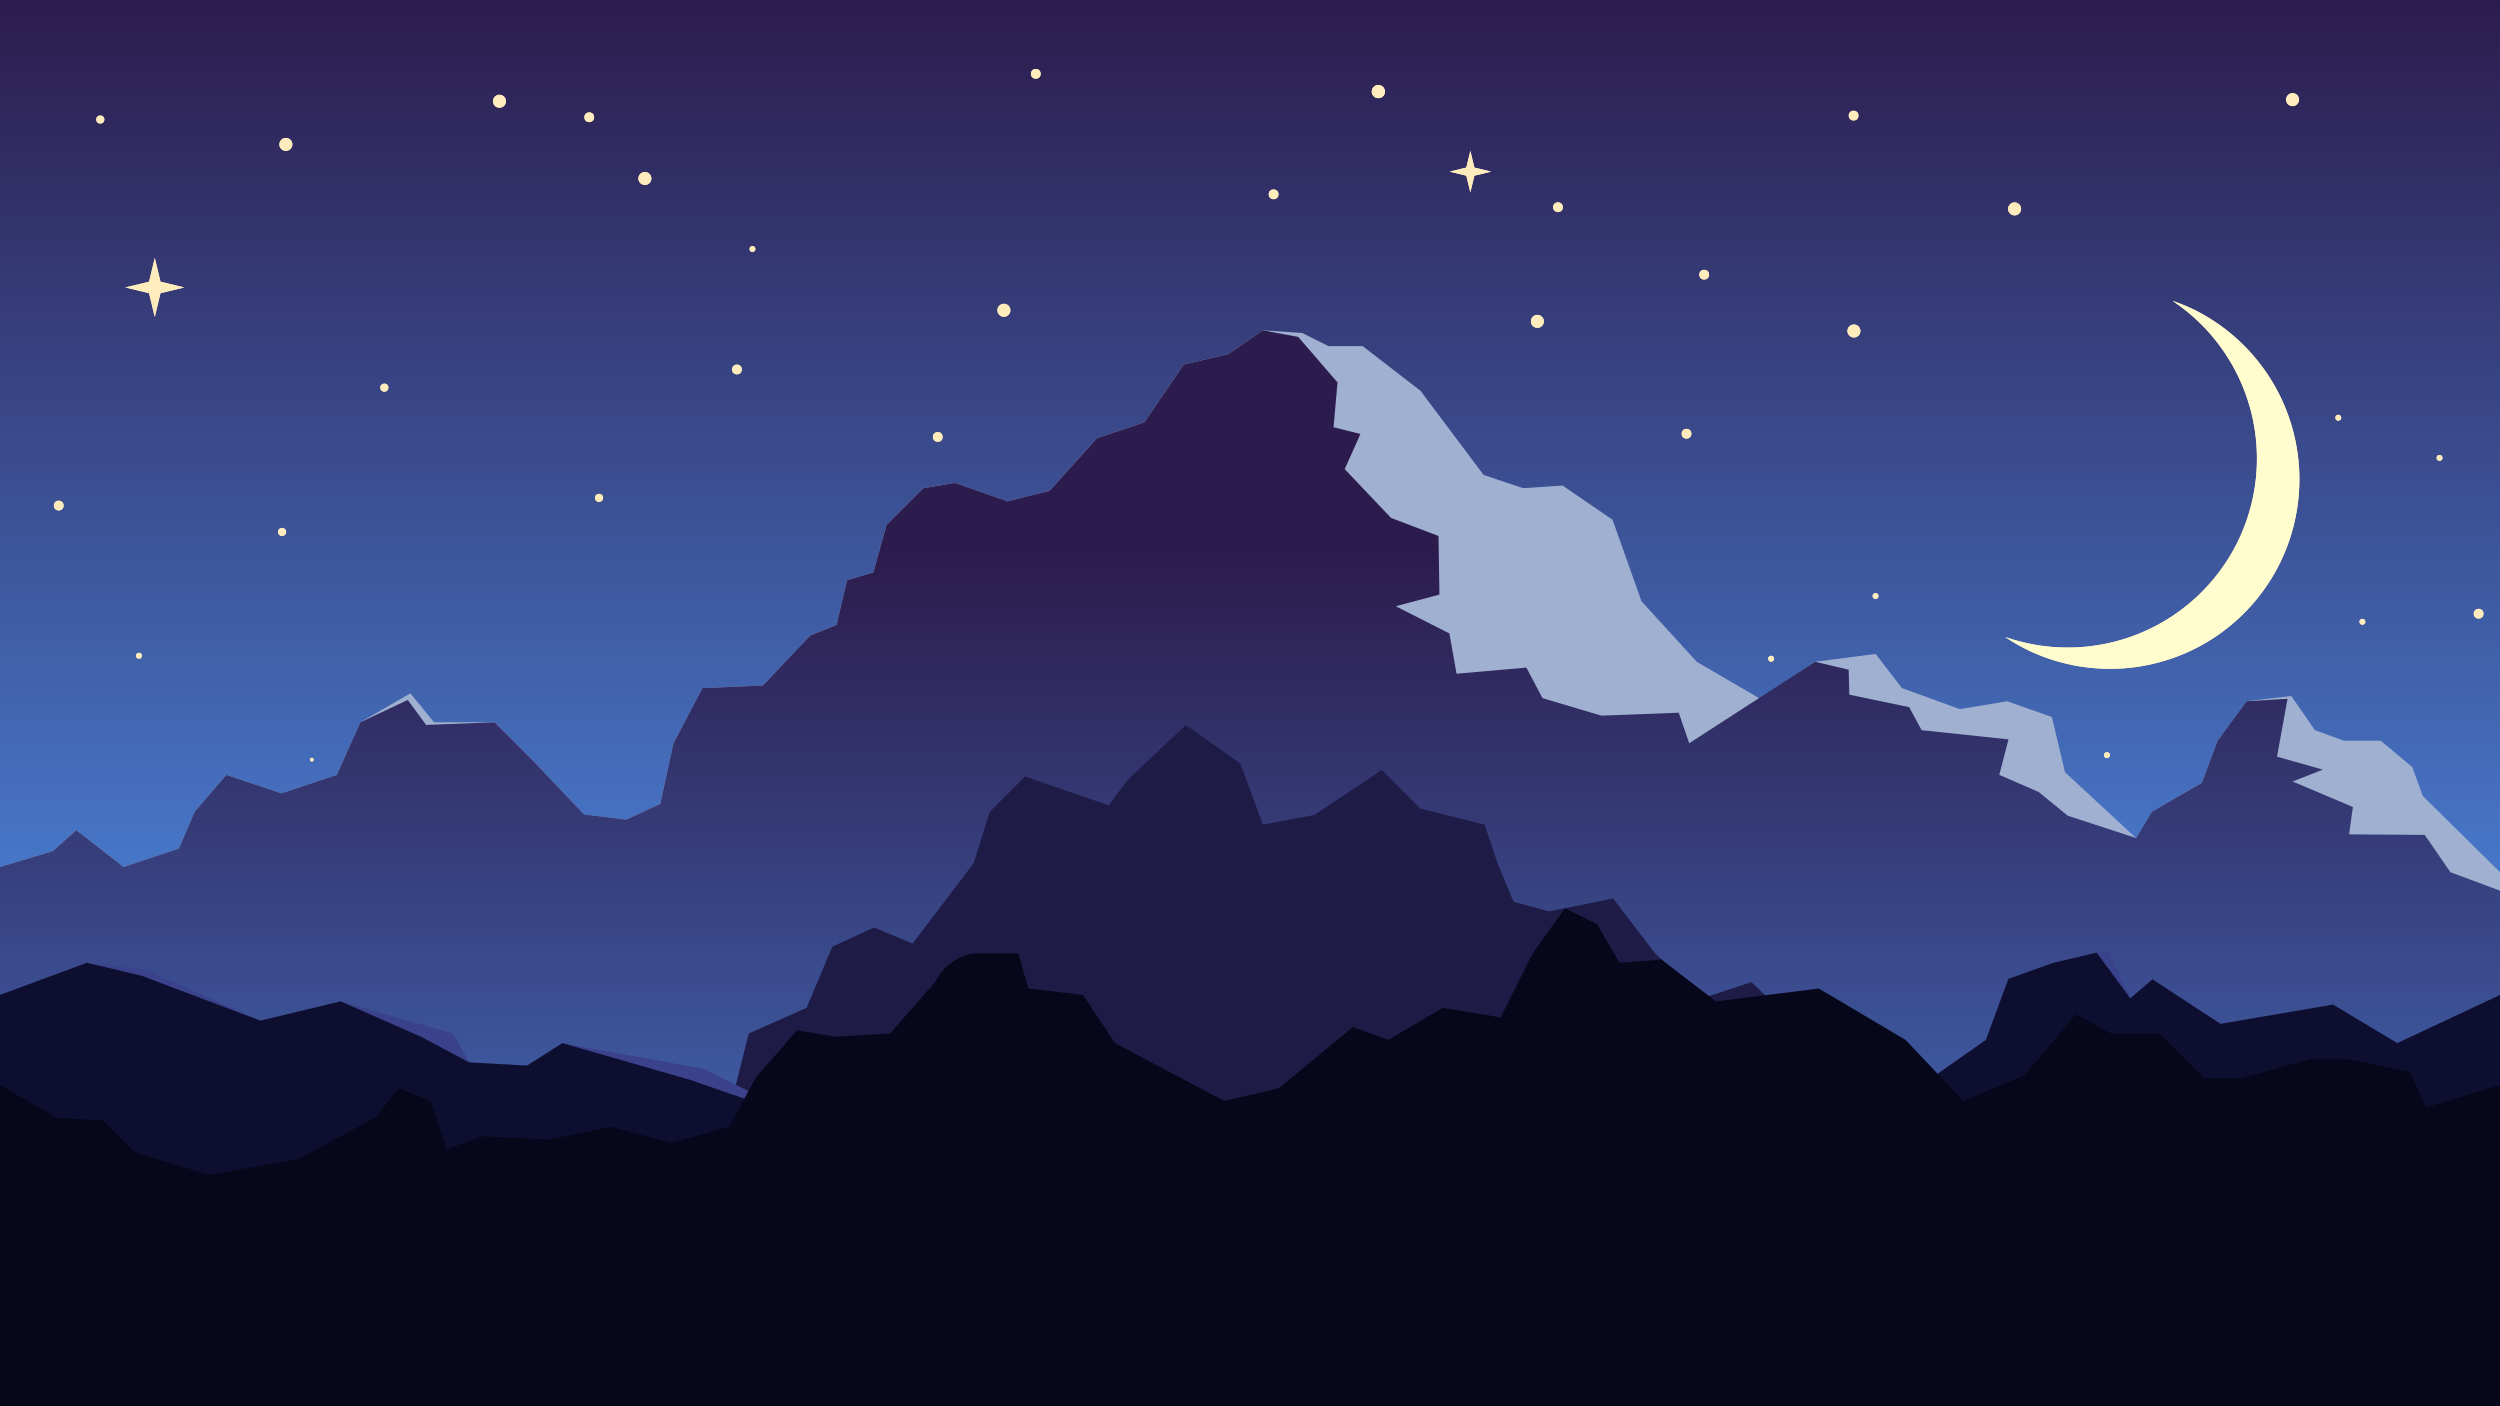 <!--?xml version="1.0" encoding="UTF-8" standalone="no"?-->
<!-- Created with Inkscape (http://www.inkscape.org/) -->

<svg
   xmlns:dc="http://purl.org/dc/elements/1.1/"
   xmlns:cc="http://creativecommons.org/ns#"
   xmlns:rdf="http://www.w3.org/1999/02/22-rdf-syntax-ns#"
   xmlns:svg="http://www.w3.org/2000/svg"
   xmlns="http://www.w3.org/2000/svg"
   xmlns:xlink="http://www.w3.org/1999/xlink"
   xmlns:sodipodi="http://sodipodi.sourceforge.net/DTD/sodipodi-0.dtd"
   xmlns:inkscape="http://www.inkscape.org/namespaces/inkscape"
   width="3840"
   height="2160"
   viewBox="0 0 1016 571.5"
   version="1.1"
   id="svg8"
   inkscape:version="0.92.4 (5da689c313, 2019-01-14)"
   sodipodi:docname="Landscape-01.svg">
  <defs
     id="defs2">
    <linearGradient
       inkscape:collect="always"
       id="linearGradient833">
      <stop
         style="stop-color:#2c1c4d;stop-opacity:1"
         offset="0"
         id="stop829" />
      <stop
         style="stop-color:#497dd1;stop-opacity:1"
         offset="1"
         id="stop831" />
    </linearGradient>
    <linearGradient
       inkscape:collect="always"
       id="linearGradient550">
      <stop
         style="stop-color:#2c1c4d;stop-opacity:1"
         offset="0"
         id="stop829"/>
      <stop
         style="stop-color:#497dd1;stop-opacity:1"
         offset="1"
         id="stop831" />
    </linearGradient>
    <linearGradient
       inkscape:collect="always"
       xlink:href="#linearGradient550"
       id="linearGradient555"
       x1="504.976"
       y1="-50"
       x2="504.976"
       y2="300"
       gradientUnits="userSpaceOnUse" />
    <linearGradient
       inkscape:collect="always"
       xlink:href="#linearGradient833"
       id="linearGradient835"
       x1="504.976"
       y1="-274.5"
       x2="504.976"
       y2="103.476"
       gradientUnits="userSpaceOnUse" />
    <filter
       inkscape:collect="always"
       style="color-interpolation-filters:sRGB"
       id="filter1878"
       x="-0.063"
       width="1.127"
       y="-0.051"
       height="1.101">
      <feGaussianBlur
         inkscape:collect="always"
         stdDeviation="23.488"
         id="feGaussianBlur1880" />
    </filter>
    
    <filter
       inkscape:collect="always"
       style="color-interpolation-filters:sRGB"
       id="filter1986"
       x="-0.154"
       width="1.307"
       y="-0.154"
       height="1.307">
      <feGaussianBlur
         inkscape:collect="always"
         stdDeviation="3.017"
         id="feGaussianBlur1988" />
    </filter>
    <filter
       inkscape:collect="always"
       style="color-interpolation-filters:sRGB"
       id="filter2334"
       x="-0.547"
       width="2.094"
       y="-0.547"
       height="2.094">
      <feGaussianBlur
         inkscape:collect="always"
         stdDeviation="1.489"
         id="feGaussianBlur2336" />
    </filter>
  </defs>
  <sodipodi:namedview
     id="base"
     pagecolor="#ffffff"
     bordercolor="#666666"
     borderopacity="1.0"
     inkscape:pageopacity="0.0"
     inkscape:pageshadow="2"
     inkscape:zoom="0.28651961"
     inkscape:cx="1957.4992"
     inkscape:cy="1025.4941"
     inkscape:document-units="mm"
     inkscape:current-layer="layer1"
     showgrid="false"
     units="px"
     borderlayer="true"
     inkscape:showpageshadow="false"
     inkscape:snap-page="true"
     inkscape:snap-nodes="true"
     inkscape:snap-bbox="false"
     inkscape:window-width="1600"
     inkscape:window-height="837"
     inkscape:window-x="-8"
     inkscape:window-y="-8"
     inkscape:window-maximized="1"
     inkscape:snap-others="true"
     inkscape:object-nodes="false" />
  <g
     inkscape:label="Layer 1"
     inkscape:groupmode="layer"
     id="layer1"
     transform="translate(0,274.5)">
    <rect
       style="opacity:1;fill:url(#linearGradient835);fill-opacity:1;fill-rule:nonzero;stroke:none;stroke-width:5.34;stroke-linecap:round;stroke-linejoin:round;stroke-miterlimit:4;stroke-dasharray:none;stroke-dashoffset:45.354;stroke-opacity:1"
       id="rect827"
       width="1016"
       height="571.5"
       x="0"
       y="-274.5"
       ry="0.092" />
    <g
       id="g852"
       transform="matrix(0.455,0.226,-0.226,0.455,659.175,-35.779)">
      <circle
         style="opacity:1;fill:#302c73;fill-opacity:0;fill-rule:nonzero;stroke:none;stroke-width:5.34;stroke-linecap:round;stroke-linejoin:round;stroke-miterlimit:4;stroke-dasharray:none;stroke-dashoffset:45.354;stroke-opacity:1"
         id="circle842"
         cx="310.696"
         cy="-251.065"
         r="151.285" />
      <path
         id="path837"
         transform="matrix(0.265,0,0,0.265,0,-274.5)"
         d="m 1174.285,-483.215 a 571.786,571.786 0 0 0 -70.809,5.119 571.786,571.786 0 0 1 499.738,566.668 571.786,571.786 0 0 1 -500.976,566.666 571.786,571.786 0 0 0 72.047,5.119 571.786,571.786 0 0 0 571.787,-571.785 571.786,571.786 0 0 0 -571.787,-571.787 z"
         style="opacity:1;fill:#ffecbd;fill-opacity:1;fill-rule:nonzero;stroke:none;stroke-width:20.183;stroke-linecap:round;stroke-linejoin:round;stroke-miterlimit:4;stroke-dasharray:none;stroke-dashoffset:45.354;stroke-opacity:1"
         inkscape:connector-curvature="0" />
      <path
         inkscape:connector-curvature="0"
         style="opacity:1;fill:#fffccd;fill-opacity:1;fill-rule:nonzero;stroke:none;stroke-width:20.183;stroke-linecap:round;stroke-linejoin:round;stroke-miterlimit:4;stroke-dasharray:none;stroke-dashoffset:45.354;stroke-opacity:1;filter:url(#filter1878)"
         d="m 1174.285,-483.215 a 571.786,571.786 0 0 0 -70.809,5.119 571.786,571.786 0 0 1 499.738,566.668 571.786,571.786 0 0 1 -500.976,566.666 571.786,571.786 0 0 0 72.047,5.119 571.786,571.786 0 0 0 571.787,-571.785 571.786,571.786 0 0 0 -571.787,-571.787 z"
         transform="matrix(0.265,0,0,0.265,0,-274.5)"
         id="path1532" />
    </g>
    <path
       style="fill:#a0b0d0;fill-rule:evenodd;stroke:none;stroke-width:0.265px;stroke-linecap:butt;stroke-linejoin:miter;stroke-opacity:1;fill-opacity:1"
       d="M 0,77.839 V 297 H 1016 V 79.977 L 984.621,48.974 980.345,37.214 967.516,26.523 H 952.549 L 940.789,22.247 931.167,8.349 912.993,10.487 901.233,26.523 894.818,43.628 874.506,55.388 868.091,66.079 839.226,39.352 833.881,16.902 815.707,10.487 796.463,13.694 772.943,5.142 762.253,-8.756 737.664,-5.549 715.213,9.418 689.555,-5.549 667.105,-30.138 655.345,-63.279 635.032,-77.177 l -16.036,1.069 -16.036,-5.345 -25.658,-34.21 -23.52,-18.174 h -13.898 l -10.691,-5.345 -16.036,-1.069 -13.898,9.622 -18.174,4.276 -16.036,23.52 -19.243,6.414 -19.243,21.382 -17.105,4.276 -21.382,-7.484 -12.829,2.138 -14.967,14.967 -5.345,19.243 -10.691,3.207 -4.276,18.174 -10.691,4.276 -19.243,20.312 -24.589,1.069 -11.76,22.451 -5.345,24.589 -13.898,6.414 -17.105,-2.138 L 217.023,35.076 200.987,19.04 H 176.398 L 166.776,7.28 146.464,19.04 136.842,40.421 114.391,47.905 91.941,40.421 79.112,55.388 72.697,70.355 50.247,77.839 31.003,62.872 l -9.622,8.553 z"
       id="path815"
       inkscape:connector-curvature="0" />
    <path
       inkscape:connector-curvature="0"
       id="path819"
       d="M 0,77.839 V 297 H 1016 V 87.461 L 995.846,79.977 985.407,64.798 954.654,64.586 956.226,53.472 931.702,43.094 943.996,38.283 925.379,33.003 929.655,9.483 912.993,10.487 l -11.76,16.036 -6.414,17.105 -20.312,11.76 -6.414,10.691 -27.796,-9.087 -11.76,-9.622 -16.036,-6.949 3.742,-14.433 -35.28,-3.742 -5.078,-9.354 -24.322,-5.078 -0.267,-10.156 -13.631,-3.207 -51.177,33.11 -4.258,-12.415 -31.472,1.192 -23.913,-7.123 -6.526,-12.415 -28.372,2.5 -2.918,-16.36 -21.817,-11.069 17.776,-4.728 -0.383,-23.817 -19.281,-7.338 -18.839,-19.838 6.39,-14.281 -10.928,-2.742 1.626,-18.197 -15.982,-18.51 -14.433,-2.673 -13.898,9.622 -18.174,4.276 -16.036,23.52 -19.243,6.414 -19.243,21.382 -17.105,4.276 -21.382,-7.484 -12.829,2.138 -14.967,14.967 -5.345,19.243 -10.691,3.207 -4.276,18.174 -10.691,4.276 -19.243,20.312 -24.589,1.069 -11.76,22.451 -5.345,24.589 -13.898,6.414 -17.105,-2.138 L 217.023,35.076 200.987,19.04 173.191,20.109 165.707,9.952 146.464,19.04 136.842,40.421 114.391,47.905 91.941,40.421 79.112,55.388 72.697,70.355 50.247,77.839 31.003,62.872 l -9.622,8.553 z"
       style="fill:url(#linearGradient555);fill-opacity:1;fill-rule:evenodd;stroke:none;stroke-width:0.265px;stroke-linecap:butt;stroke-linejoin:miter;stroke-opacity:1"
       sodipodi:nodetypes="cccccccccccccccccccccccccccccccccccccccccccccccccccccccccccccccccccccccccccc" />
    <g
       id="g1992"
       transform="matrix(0.509,0,0,0.509,-14.013,-60.981)">
      <path
         d="m 151.105,-166.41 -4.58,-18.988 -18.988,-4.58 18.988,-4.581 4.58,-18.988 4.581,18.988 18.988,4.581 -18.988,4.58 z"
         inkscape:randomized="0"
         inkscape:rounded="0"
         inkscape:flatsided="false"
         sodipodi:arg2="2.3561945"
         sodipodi:arg1="1.5707963"
         sodipodi:r2="6.4778118"
         sodipodi:r1="23.568764"
         sodipodi:cy="-189.97894"
         sodipodi:cx="151.1049"
         sodipodi:sides="4"
         id="path856"
         style="opacity:1;fill:#ffecbd;fill-opacity:1;fill-rule:nonzero;stroke:none;stroke-width:1.014;stroke-linecap:round;stroke-linejoin:round;stroke-miterlimit:4;stroke-dasharray:none;stroke-dashoffset:45.354;stroke-opacity:1"
         sodipodi:type="star" />
      <path
         sodipodi:type="star"
         style="opacity:1;fill:#ffecbd;fill-opacity:1;fill-rule:nonzero;stroke:none;stroke-width:1.014;stroke-linecap:round;stroke-linejoin:round;stroke-miterlimit:4;stroke-dasharray:none;stroke-dashoffset:45.354;stroke-opacity:1;filter:url(#filter1986)"
         id="path858"
         sodipodi:sides="4"
         sodipodi:cx="151.1049"
         sodipodi:cy="-189.97894"
         sodipodi:r1="23.568764"
         sodipodi:r2="6.4778118"
         sodipodi:arg1="1.5707963"
         sodipodi:arg2="2.3561945"
         inkscape:flatsided="false"
         inkscape:rounded="0"
         inkscape:randomized="0"
         d="m 151.105,-166.41 -4.58,-18.988 -18.988,-4.58 18.988,-4.581 4.58,-18.988 4.581,18.988 18.988,4.581 -18.988,4.58 z" />
    </g>
    <g
       id="g2344"
       transform="matrix(0.606,0,0,0.606,210.569,27.39)">
      <circle
         r="3.265"
         cy="-205.134"
         cx="281.43"
         id="path1994"
         style="opacity:1;fill:#ffecbd;fill-opacity:1;fill-rule:nonzero;stroke:none;stroke-width:5.34;stroke-linecap:round;stroke-linejoin:round;stroke-miterlimit:4;stroke-dasharray:none;stroke-dashoffset:45.354;stroke-opacity:1" />
      <circle
         style="opacity:1;fill:#ffecbd;fill-opacity:1;fill-rule:nonzero;stroke:none;stroke-width:5.34;stroke-linecap:round;stroke-linejoin:round;stroke-miterlimit:4;stroke-dasharray:none;stroke-dashoffset:45.354;stroke-opacity:1;filter:url(#filter2334)"
         id="circle1996"
         cx="281.43"
         cy="-205.134"
         r="3.265" />
    </g>
    <g
       transform="matrix(0.809,0,0,0.809,180.307,17.554)"
       id="g2350">
      <circle
         style="opacity:1;fill:#ffecbd;fill-opacity:1;fill-rule:nonzero;stroke:none;stroke-width:5.34;stroke-linecap:round;stroke-linejoin:round;stroke-miterlimit:4;stroke-dasharray:none;stroke-dashoffset:45.354;stroke-opacity:1"
         id="circle2346"
         cx="281.43"
         cy="-205.134"
         r="3.265" />
      <circle
         r="3.265"
         cy="-205.134"
         cx="281.43"
         id="circle2348"
         style="opacity:1;fill:#ffecbd;fill-opacity:1;fill-rule:nonzero;stroke:none;stroke-width:5.34;stroke-linecap:round;stroke-linejoin:round;stroke-miterlimit:4;stroke-dasharray:none;stroke-dashoffset:45.354;stroke-opacity:1;filter:url(#filter2334)" />
    </g>
    <g
       transform="matrix(0.368,0,0,0.368,202.237,-97.806)"
       id="g2356">
      <circle
         style="opacity:1;fill:#ffecbd;fill-opacity:1;fill-rule:nonzero;stroke:none;stroke-width:5.34;stroke-linecap:round;stroke-linejoin:round;stroke-miterlimit:4;stroke-dasharray:none;stroke-dashoffset:45.354;stroke-opacity:1"
         id="circle2352"
         cx="281.43"
         cy="-205.134"
         r="3.265" />
      <circle
         r="3.265"
         cy="-205.134"
         cx="281.43"
         id="circle2354"
         style="opacity:1;fill:#ffecbd;fill-opacity:1;fill-rule:nonzero;stroke:none;stroke-width:5.34;stroke-linecap:round;stroke-linejoin:round;stroke-miterlimit:4;stroke-dasharray:none;stroke-dashoffset:45.354;stroke-opacity:1;filter:url(#filter2334)" />
    </g>
    <g
       transform="matrix(0.606,0,0,0.606,128.948,-0.035)"
       id="g2362">
      <circle
         style="opacity:1;fill:#ffecbd;fill-opacity:1;fill-rule:nonzero;stroke:none;stroke-width:5.34;stroke-linecap:round;stroke-linejoin:round;stroke-miterlimit:4;stroke-dasharray:none;stroke-dashoffset:45.354;stroke-opacity:1"
         id="circle2358"
         cx="281.43"
         cy="-205.134"
         r="3.265" />
      <circle
         r="3.265"
         cy="-205.134"
         cx="281.43"
         id="circle2360"
         style="opacity:1;fill:#ffecbd;fill-opacity:1;fill-rule:nonzero;stroke:none;stroke-width:5.34;stroke-linecap:round;stroke-linejoin:round;stroke-miterlimit:4;stroke-dasharray:none;stroke-dashoffset:45.354;stroke-opacity:1;filter:url(#filter2334)"> 
         </circle>
    </g>
    <g
       id="g2368"
       transform="matrix(0.809,0,0,0.809,34.403,-36.006)">
      <circle
         r="3.265"
         cy="-205.134"
         cx="281.43"
         id="circle2364"
         style="opacity:1;fill:#ffecbd;fill-opacity:1;fill-rule:nonzero;stroke:none;stroke-width:5.34;stroke-linecap:round;stroke-linejoin:round;stroke-miterlimit:4;stroke-dasharray:none;stroke-dashoffset:45.354;stroke-opacity:1" />
      <circle
         style="opacity:1;fill:#ffecbd;fill-opacity:1;fill-rule:nonzero;stroke:none;stroke-width:5.34;stroke-linecap:round;stroke-linejoin:round;stroke-miterlimit:4;stroke-dasharray:none;stroke-dashoffset:45.354;stroke-opacity:1;filter:url(#filter2334)"
         id="circle2366"
         cx="281.43"
         cy="-205.134"
         r="3.265" />
    </g>
    <g
       id="g2374"
       transform="matrix(0.606,0,0,0.606,68.924,-102.537)">
      <circle
         r="3.265"
         cy="-205.134"
         cx="281.43"
         id="circle2370"
         style="opacity:1;fill:#ffecbd;fill-opacity:1;fill-rule:nonzero;stroke:none;stroke-width:5.34;stroke-linecap:round;stroke-linejoin:round;stroke-miterlimit:4;stroke-dasharray:none;stroke-dashoffset:45.354;stroke-opacity:1" />
      <circle
         style="opacity:1;fill:#ffecbd;fill-opacity:1;fill-rule:nonzero;stroke:none;stroke-width:5.34;stroke-linecap:round;stroke-linejoin:round;stroke-miterlimit:4;stroke-dasharray:none;stroke-dashoffset:45.354;stroke-opacity:1;filter:url(#filter2334)"
         id="circle2372"
         cx="281.43"
         cy="-205.134"
         r="3.265" />
    </g>
    <g
       transform="matrix(0.809,0,0,0.809,-24.697,-67.402)"
       id="g2380">
      <circle
         style="opacity:1;fill:#ffecbd;fill-opacity:1;fill-rule:nonzero;stroke:none;stroke-width:5.34;stroke-linecap:round;stroke-linejoin:round;stroke-miterlimit:4;stroke-dasharray:none;stroke-dashoffset:45.354;stroke-opacity:1"
         id="circle2376"
         cx="281.43"
         cy="-205.134"
         r="3.265" />
      <circle
         r="3.265"
         cy="-205.134"
         cx="281.43"
         id="circle2378"
         style="opacity:1;fill:#ffecbd;fill-opacity:1;fill-rule:nonzero;stroke:none;stroke-width:5.34;stroke-linecap:round;stroke-linejoin:round;stroke-miterlimit:4;stroke-dasharray:none;stroke-dashoffset:45.354;stroke-opacity:1;filter:url(#filter2334)" />
    </g>
    <g
       id="g2386"
       transform="matrix(0.368,0,0,0.368,-47.092,67.49)">
      <circle
         r="3.265"
         cy="-205.134"
         cx="281.43"
         id="circle2382"
         style="opacity:1;fill:#ffecbd;fill-opacity:1;fill-rule:nonzero;stroke:none;stroke-width:5.34;stroke-linecap:round;stroke-linejoin:round;stroke-miterlimit:4;stroke-dasharray:none;stroke-dashoffset:45.354;stroke-opacity:1" />
      <circle
         style="opacity:1;fill:#ffecbd;fill-opacity:1;fill-rule:nonzero;stroke:none;stroke-width:5.34;stroke-linecap:round;stroke-linejoin:round;stroke-miterlimit:4;stroke-dasharray:none;stroke-dashoffset:45.354;stroke-opacity:1;filter:url(#filter2334)"
         id="circle2384"
         cx="281.43"
         cy="-205.134"
         r="3.265" />
    </g>
    <g
       transform="matrix(0.23,0,0,0.23,62,81.425)"
       id="g2392">
      <circle
         style="opacity:1;fill:#ffecbd;fill-opacity:1;fill-rule:nonzero;stroke:none;stroke-width:5.34;stroke-linecap:round;stroke-linejoin:round;stroke-miterlimit:4;stroke-dasharray:none;stroke-dashoffset:45.354;stroke-opacity:1"
         id="circle2388"
         cx="281.43"
         cy="-205.134"
         r="3.265" />
      <circle
         r="3.265"
         cy="-205.134"
         cx="281.43"
         id="circle2390"
         style="opacity:1;fill:#ffecbd;fill-opacity:1;fill-rule:nonzero;stroke:none;stroke-width:5.34;stroke-linecap:round;stroke-linejoin:round;stroke-miterlimit:4;stroke-dasharray:none;stroke-dashoffset:45.354;stroke-opacity:1;filter:url(#filter2334)" />
    </g>
    <g
       transform="matrix(0.503,0,0,0.503,-26.921,44.865)"
       id="g2398">
      <circle
         style="opacity:1;fill:#ffecbd;fill-opacity:1;fill-rule:nonzero;stroke:none;stroke-width:5.34;stroke-linecap:round;stroke-linejoin:round;stroke-miterlimit:4;stroke-dasharray:none;stroke-dashoffset:45.354;stroke-opacity:1"
         id="circle2394"
         cx="281.43"
         cy="-205.134"
         r="3.265" />
      <circle
         r="3.265"
         cy="-205.134"
         cx="281.43"
         id="circle2396"
         style="opacity:1;fill:#ffecbd;fill-opacity:1;fill-rule:nonzero;stroke:none;stroke-width:5.34;stroke-linecap:round;stroke-linejoin:round;stroke-miterlimit:4;stroke-dasharray:none;stroke-dashoffset:45.354;stroke-opacity:1;filter:url(#filter2334)" />
    </g>
    <g
       id="g2404"
       transform="matrix(0.503,0,0,0.503,14.633,-13.773)">
      <circle
         r="3.265"
         cy="-205.134"
         cx="281.43"
         id="circle2400"
         style="opacity:1;fill:#ffecbd;fill-opacity:1;fill-rule:nonzero;stroke:none;stroke-width:5.34;stroke-linecap:round;stroke-linejoin:round;stroke-miterlimit:4;stroke-dasharray:none;stroke-dashoffset:45.354;stroke-opacity:1" />
      <circle
         style="opacity:1;fill:#ffecbd;fill-opacity:1;fill-rule:nonzero;stroke:none;stroke-width:5.34;stroke-linecap:round;stroke-linejoin:round;stroke-miterlimit:4;stroke-dasharray:none;stroke-dashoffset:45.354;stroke-opacity:1;filter:url(#filter2334)"
         id="circle2402"
         cx="281.43"
         cy="-205.134"
         r="3.265" />
    </g>
    <g
       transform="matrix(0.503,0,0,0.503,101.898,31.013)"
       id="g2410">
      <circle
         style="opacity:1;fill:#ffecbd;fill-opacity:1;fill-rule:nonzero;stroke:none;stroke-width:5.34;stroke-linecap:round;stroke-linejoin:round;stroke-miterlimit:4;stroke-dasharray:none;stroke-dashoffset:45.354;stroke-opacity:1"
         id="circle2406"
         cx="281.43"
         cy="-205.134"
         r="3.265" />
      <circle
         r="3.265"
         cy="-205.134"
         cx="281.43"
         id="circle2408"
         style="opacity:1;fill:#ffecbd;fill-opacity:1;fill-rule:nonzero;stroke:none;stroke-width:5.34;stroke-linecap:round;stroke-linejoin:round;stroke-miterlimit:4;stroke-dasharray:none;stroke-dashoffset:45.354;stroke-opacity:1;filter:url(#filter2334)" />
    </g>
    <g
       id="g2416"
       transform="matrix(0.809,0,0,0.809,525.757,25.972)">
      <circle
         r="3.265"
         cy="-205.134"
         cx="281.43"
         id="circle2412"
         style="opacity:1;fill:#ffecbd;fill-opacity:1;fill-rule:nonzero;stroke:none;stroke-width:5.34;stroke-linecap:round;stroke-linejoin:round;stroke-miterlimit:4;stroke-dasharray:none;stroke-dashoffset:45.354;stroke-opacity:1" />
      <circle
         style="opacity:1;fill:#ffecbd;fill-opacity:1;fill-rule:nonzero;stroke:none;stroke-width:5.34;stroke-linecap:round;stroke-linejoin:round;stroke-miterlimit:4;stroke-dasharray:none;stroke-dashoffset:45.354;stroke-opacity:1;filter:url(#filter2334)"
         id="circle2414"
         cx="281.43"
         cy="-205.134"
         r="3.265" />
    </g>
    <g
       transform="matrix(0.809,0,0,0.809,397.122,22.054)"
       id="g2422">
      <circle
         style="opacity:1;fill:#ffecbd;fill-opacity:1;fill-rule:nonzero;stroke:none;stroke-width:5.34;stroke-linecap:round;stroke-linejoin:round;stroke-miterlimit:4;stroke-dasharray:none;stroke-dashoffset:45.354;stroke-opacity:1"
         id="circle2418"
         cx="281.43"
         cy="-205.134"
         r="3.265" />
      <circle
         r="3.265"
         cy="-205.134"
         cx="281.43"
         id="circle2420"
         style="opacity:1;fill:#ffecbd;fill-opacity:1;fill-rule:nonzero;stroke:none;stroke-width:5.34;stroke-linecap:round;stroke-linejoin:round;stroke-miterlimit:4;stroke-dasharray:none;stroke-dashoffset:45.354;stroke-opacity:1;filter:url(#filter2334)" />
    </g>
    <g
       id="g2428"
       transform="matrix(0.809,0,0,0.809,704.018,-68.055)">
      <circle
         r="3.265"
         cy="-205.134"
         cx="281.43"
         id="circle2424"
         style="opacity:1;fill:#ffecbd;fill-opacity:1;fill-rule:nonzero;stroke:none;stroke-width:5.34;stroke-linecap:round;stroke-linejoin:round;stroke-miterlimit:4;stroke-dasharray:none;stroke-dashoffset:45.354;stroke-opacity:1" />
      <circle
         style="opacity:1;fill:#ffecbd;fill-opacity:1;fill-rule:nonzero;stroke:none;stroke-width:5.34;stroke-linecap:round;stroke-linejoin:round;stroke-miterlimit:4;stroke-dasharray:none;stroke-dashoffset:45.354;stroke-opacity:1;filter:url(#filter2334)"
         id="circle2426"
         cx="281.43"
         cy="-205.134"
         r="3.265" />
    </g>
    <g
       transform="matrix(0.809,0,0,0.809,591.054,-23.653)"
       id="g2434">
      <circle
         style="opacity:1;fill:#ffecbd;fill-opacity:1;fill-rule:nonzero;stroke:none;stroke-width:5.34;stroke-linecap:round;stroke-linejoin:round;stroke-miterlimit:4;stroke-dasharray:none;stroke-dashoffset:45.354;stroke-opacity:1"
         id="circle2430"
         cx="281.43"
         cy="-205.134"
         r="3.265" />
      <circle
         r="3.265"
         cy="-205.134"
         cx="281.43"
         id="circle2432"
         style="opacity:1;fill:#ffecbd;fill-opacity:1;fill-rule:nonzero;stroke:none;stroke-width:5.34;stroke-linecap:round;stroke-linejoin:round;stroke-miterlimit:4;stroke-dasharray:none;stroke-dashoffset:45.354;stroke-opacity:1;filter:url(#filter2334)" />
    </g>
    <g
       id="g2440"
       transform="matrix(0.809,0,0,0.809,332.478,-71.32)">
      <circle
         r="3.265"
         cy="-205.134"
         cx="281.43"
         id="circle2436"
         style="opacity:1;fill:#ffecbd;fill-opacity:1;fill-rule:nonzero;stroke:none;stroke-width:5.34;stroke-linecap:round;stroke-linejoin:round;stroke-miterlimit:4;stroke-dasharray:none;stroke-dashoffset:45.354;stroke-opacity:1" />
      <circle
         style="opacity:1;fill:#ffecbd;fill-opacity:1;fill-rule:nonzero;stroke:none;stroke-width:5.34;stroke-linecap:round;stroke-linejoin:round;stroke-miterlimit:4;stroke-dasharray:none;stroke-dashoffset:45.354;stroke-opacity:1;filter:url(#filter2334)"
         id="circle2438"
         cx="281.43"
         cy="-205.134"
         r="3.265" />
    </g>
    <g
       transform="matrix(0.809,0,0,0.809,332.478,-71.32)"
       id="g2446">
      <circle
         style="opacity:1;fill:#ffecbd;fill-opacity:1;fill-rule:nonzero;stroke:none;stroke-width:5.34;stroke-linecap:round;stroke-linejoin:round;stroke-miterlimit:4;stroke-dasharray:none;stroke-dashoffset:45.354;stroke-opacity:1"
         id="circle2442"
         cx="281.43"
         cy="-205.134"
         r="3.265" />
      <circle
         r="3.265"
         cy="-205.134"
         cx="281.43"
         id="circle2444"
         style="opacity:1;fill:#ffecbd;fill-opacity:1;fill-rule:nonzero;stroke:none;stroke-width:5.34;stroke-linecap:round;stroke-linejoin:round;stroke-miterlimit:4;stroke-dasharray:none;stroke-dashoffset:45.354;stroke-opacity:1;filter:url(#filter2334)" />
    </g>
    <g
       transform="matrix(0.606,0,0,0.606,514.853,26.084)"
       id="g2452">
      <circle
         style="opacity:1;fill:#ffecbd;fill-opacity:1;fill-rule:nonzero;stroke:none;stroke-width:5.34;stroke-linecap:round;stroke-linejoin:round;stroke-miterlimit:4;stroke-dasharray:none;stroke-dashoffset:45.354;stroke-opacity:1"
         id="circle2448"
         cx="281.43"
         cy="-205.134"
         r="3.265" />
      <circle
         r="3.265"
         cy="-205.134"
         cx="281.43"
         id="circle2450"
         style="opacity:1;fill:#ffecbd;fill-opacity:1;fill-rule:nonzero;stroke:none;stroke-width:5.34;stroke-linecap:round;stroke-linejoin:round;stroke-miterlimit:4;stroke-dasharray:none;stroke-dashoffset:45.354;stroke-opacity:1;filter:url(#filter2334)" />
    </g>
    <g
       id="g2458"
       transform="matrix(0.606,0,0,0.606,462.616,-65.985)">
      <circle
         r="3.265"
         cy="-205.134"
         cx="281.43"
         id="circle2454"
         style="opacity:1;fill:#ffecbd;fill-opacity:1;fill-rule:nonzero;stroke:none;stroke-width:5.34;stroke-linecap:round;stroke-linejoin:round;stroke-miterlimit:4;stroke-dasharray:none;stroke-dashoffset:45.354;stroke-opacity:1" />
      <circle
         style="opacity:1;fill:#ffecbd;fill-opacity:1;fill-rule:nonzero;stroke:none;stroke-width:5.34;stroke-linecap:round;stroke-linejoin:round;stroke-miterlimit:4;stroke-dasharray:none;stroke-dashoffset:45.354;stroke-opacity:1;filter:url(#filter2334)"
         id="circle2456"
         cx="281.43"
         cy="-205.134"
         r="3.265" />
    </g>
    <g
       transform="matrix(0.606,0,0,0.606,522.036,-38.56)"
       id="g2464">
      <circle
         style="opacity:1;fill:#ffecbd;fill-opacity:1;fill-rule:nonzero;stroke:none;stroke-width:5.34;stroke-linecap:round;stroke-linejoin:round;stroke-miterlimit:4;stroke-dasharray:none;stroke-dashoffset:45.354;stroke-opacity:1"
         id="circle2460"
         cx="281.43"
         cy="-205.134"
         r="3.265" />
      <circle
         r="3.265"
         cy="-205.134"
         cx="281.43"
         id="circle2462"
         style="opacity:1;fill:#ffecbd;fill-opacity:1;fill-rule:nonzero;stroke:none;stroke-width:5.34;stroke-linecap:round;stroke-linejoin:round;stroke-miterlimit:4;stroke-dasharray:none;stroke-dashoffset:45.354;stroke-opacity:1;filter:url(#filter2334)" />
    </g>
    <g
       id="g2470"
       transform="matrix(0.606,0,0,0.606,582.762,-103.204)">
      <circle
         r="3.265"
         cy="-205.134"
         cx="281.43"
         id="circle2466"
         style="opacity:1;fill:#ffecbd;fill-opacity:1;fill-rule:nonzero;stroke:none;stroke-width:5.34;stroke-linecap:round;stroke-linejoin:round;stroke-miterlimit:4;stroke-dasharray:none;stroke-dashoffset:45.354;stroke-opacity:1" />
      <circle
         style="opacity:1;fill:#ffecbd;fill-opacity:1;fill-rule:nonzero;stroke:none;stroke-width:5.34;stroke-linecap:round;stroke-linejoin:round;stroke-miterlimit:4;stroke-dasharray:none;stroke-dashoffset:45.354;stroke-opacity:1;filter:url(#filter2334)"
         id="circle2468"
         cx="281.43"
         cy="-205.134"
         r="3.265" />
    </g>
    <g
       transform="matrix(0.606,0,0,0.606,347.04,-71.209)"
       id="g2476">
      <circle
         style="opacity:1;fill:#ffecbd;fill-opacity:1;fill-rule:nonzero;stroke:none;stroke-width:5.34;stroke-linecap:round;stroke-linejoin:round;stroke-miterlimit:4;stroke-dasharray:none;stroke-dashoffset:45.354;stroke-opacity:1"
         id="circle2472"
         cx="281.43"
         cy="-205.134"
         r="3.265" />
      <circle
         r="3.265"
         cy="-205.134"
         cx="281.43"
         id="circle2474"
         style="opacity:1;fill:#ffecbd;fill-opacity:1;fill-rule:nonzero;stroke:none;stroke-width:5.34;stroke-linecap:round;stroke-linejoin:round;stroke-miterlimit:4;stroke-dasharray:none;stroke-dashoffset:45.354;stroke-opacity:1;filter:url(#filter2334)" />
    </g>
    <g
       id="g2482"
       transform="matrix(0.606,0,0,0.606,250.4,-120.181)">
      <circle
         r="3.265"
         cy="-205.134"
         cx="281.43"
         id="circle2478"
         style="opacity:1;fill:#ffecbd;fill-opacity:1;fill-rule:nonzero;stroke:none;stroke-width:5.34;stroke-linecap:round;stroke-linejoin:round;stroke-miterlimit:4;stroke-dasharray:none;stroke-dashoffset:45.354;stroke-opacity:1" />
      <circle
         style="opacity:1;fill:#ffecbd;fill-opacity:1;fill-rule:nonzero;stroke:none;stroke-width:5.34;stroke-linecap:round;stroke-linejoin:round;stroke-miterlimit:4;stroke-dasharray:none;stroke-dashoffset:45.354;stroke-opacity:1;filter:url(#filter2334)"
         id="circle2480"
         cx="281.43"
         cy="-205.134"
         r="3.265" />
    </g>
    <g
       id="g2488"
       transform="matrix(0.368,0,0,0.368,658.663,43.236)">
      <circle
         r="3.265"
         cy="-205.134"
         cx="281.43"
         id="circle2484"
         style="opacity:1;fill:#ffecbd;fill-opacity:1;fill-rule:nonzero;stroke:none;stroke-width:5.34;stroke-linecap:round;stroke-linejoin:round;stroke-miterlimit:4;stroke-dasharray:none;stroke-dashoffset:45.354;stroke-opacity:1" />
      <circle
         style="opacity:1;fill:#ffecbd;fill-opacity:1;fill-rule:nonzero;stroke:none;stroke-width:5.34;stroke-linecap:round;stroke-linejoin:round;stroke-miterlimit:4;stroke-dasharray:none;stroke-dashoffset:45.354;stroke-opacity:1;filter:url(#filter2334)"
         id="circle2486"
         cx="281.43"
         cy="-205.134"
         r="3.265" />
    </g>
    <g
       transform="matrix(0.368,0,0,0.368,752.69,107.88)"
       id="g2494">
      <circle
         style="opacity:1;fill:#ffecbd;fill-opacity:1;fill-rule:nonzero;stroke:none;stroke-width:5.34;stroke-linecap:round;stroke-linejoin:round;stroke-miterlimit:4;stroke-dasharray:none;stroke-dashoffset:45.354;stroke-opacity:1"
         id="circle2490"
         cx="281.43"
         cy="-205.134"
         r="3.265" />
      <circle
         r="3.265"
         cy="-205.134"
         cx="281.43"
         id="circle2492"
         style="opacity:1;fill:#ffecbd;fill-opacity:1;fill-rule:nonzero;stroke:none;stroke-width:5.34;stroke-linecap:round;stroke-linejoin:round;stroke-miterlimit:4;stroke-dasharray:none;stroke-dashoffset:45.354;stroke-opacity:1;filter:url(#filter2334)" />
    </g>
    <g
       id="g2500"
       transform="matrix(0.368,0,0,0.368,616.22,68.701)">
      <circle
         r="3.265"
         cy="-205.134"
         cx="281.43"
         id="circle2496"
         style="opacity:1;fill:#ffecbd;fill-opacity:1;fill-rule:nonzero;stroke:none;stroke-width:5.34;stroke-linecap:round;stroke-linejoin:round;stroke-miterlimit:4;stroke-dasharray:none;stroke-dashoffset:45.354;stroke-opacity:1" />
      <circle
         style="opacity:1;fill:#ffecbd;fill-opacity:1;fill-rule:nonzero;stroke:none;stroke-width:5.34;stroke-linecap:round;stroke-linejoin:round;stroke-miterlimit:4;stroke-dasharray:none;stroke-dashoffset:45.354;stroke-opacity:1;filter:url(#filter2334)"
         id="circle2498"
         cx="281.43"
         cy="-205.134"
         r="3.265" />
    </g>
    <g
       transform="matrix(0.368,0,0,0.368,856.512,53.683)"
       id="g2506">
      <circle
         style="opacity:1;fill:#ffecbd;fill-opacity:1;fill-rule:nonzero;stroke:none;stroke-width:5.34;stroke-linecap:round;stroke-linejoin:round;stroke-miterlimit:4;stroke-dasharray:none;stroke-dashoffset:45.354;stroke-opacity:1"
         id="circle2502"
         cx="281.43"
         cy="-205.134"
         r="3.265" />
      <circle
         r="3.265"
         cy="-205.134"
         cx="281.43"
         id="circle2504"
         style="opacity:1;fill:#ffecbd;fill-opacity:1;fill-rule:nonzero;stroke:none;stroke-width:5.34;stroke-linecap:round;stroke-linejoin:round;stroke-miterlimit:4;stroke-dasharray:none;stroke-dashoffset:45.354;stroke-opacity:1;filter:url(#filter2334)" />
    </g>
    <g
       id="g2512"
       transform="matrix(0.368,0,0,0.368,887.855,-12.92)">
      <circle
         r="3.265"
         cy="-205.134"
         cx="281.43"
         id="circle2508"
         style="opacity:1;fill:#ffecbd;fill-opacity:1;fill-rule:nonzero;stroke:none;stroke-width:5.34;stroke-linecap:round;stroke-linejoin:round;stroke-miterlimit:4;stroke-dasharray:none;stroke-dashoffset:45.354;stroke-opacity:1" />
      <circle
         style="opacity:1;fill:#ffecbd;fill-opacity:1;fill-rule:nonzero;stroke:none;stroke-width:5.34;stroke-linecap:round;stroke-linejoin:round;stroke-miterlimit:4;stroke-dasharray:none;stroke-dashoffset:45.354;stroke-opacity:1;filter:url(#filter2334)"
         id="circle2510"
         cx="281.43"
         cy="-205.134"
         r="3.265" />
    </g>
    <g
       transform="matrix(0.368,0,0,0.368,846.718,-29.244)"
       id="g2518">
      <circle
         style="opacity:1;fill:#ffecbd;fill-opacity:1;fill-rule:nonzero;stroke:none;stroke-width:5.34;stroke-linecap:round;stroke-linejoin:round;stroke-miterlimit:4;stroke-dasharray:none;stroke-dashoffset:45.354;stroke-opacity:1"
         id="circle2514"
         cx="281.43"
         cy="-205.134"
         r="3.265" />
      <circle
         r="3.265"
         cy="-205.134"
         cx="281.43"
         id="circle2516"
         style="opacity:1;fill:#ffecbd;fill-opacity:1;fill-rule:nonzero;stroke:none;stroke-width:5.34;stroke-linecap:round;stroke-linejoin:round;stroke-miterlimit:4;stroke-dasharray:none;stroke-dashoffset:45.354;stroke-opacity:1;filter:url(#filter2334)" />
    </g>
    <g
       transform="matrix(0.606,0,0,0.606,836.767,99.217)"
       id="g2524">
      <circle
         style="opacity:1;fill:#ffecbd;fill-opacity:1;fill-rule:nonzero;stroke:none;stroke-width:5.34;stroke-linecap:round;stroke-linejoin:round;stroke-miterlimit:4;stroke-dasharray:none;stroke-dashoffset:45.354;stroke-opacity:1"
         id="circle2520"
         cx="281.43"
         cy="-205.134"
         r="3.265" />
      <circle
         r="3.265"
         cy="-205.134"
         cx="281.43"
         id="circle2522"
         style="opacity:1;fill:#ffecbd;fill-opacity:1;fill-rule:nonzero;stroke:none;stroke-width:5.34;stroke-linecap:round;stroke-linejoin:round;stroke-miterlimit:4;stroke-dasharray:none;stroke-dashoffset:45.354;stroke-opacity:1;filter:url(#filter2334)" />
    </g>
    <g
       id="g2530"
       transform="matrix(0.809,0,0,0.809,-111.5,-49.857)">
      <circle
         r="3.265"
         cy="-205.134"
         cx="281.43"
         id="circle2526"
         style="opacity:1;fill:#ffecbd;fill-opacity:1;fill-rule:nonzero;stroke:none;stroke-width:5.34;stroke-linecap:round;stroke-linejoin:round;stroke-miterlimit:4;stroke-dasharray:none;stroke-dashoffset:45.354;stroke-opacity:1" />
      <circle
         style="opacity:1;fill:#ffecbd;fill-opacity:1;fill-rule:nonzero;stroke:none;stroke-width:5.34;stroke-linecap:round;stroke-linejoin:round;stroke-miterlimit:4;stroke-dasharray:none;stroke-dashoffset:45.354;stroke-opacity:1;filter:url(#filter2334)"
         id="circle2528"
         cx="281.43"
         cy="-205.134"
         r="3.265" />
    </g>
    <g
       transform="matrix(0.503,0,0,0.503,-100.797,-122.739)"
       id="g2542">
      <circle
         style="opacity:1;fill:#ffecbd;fill-opacity:1;fill-rule:nonzero;stroke:none;stroke-width:5.34;stroke-linecap:round;stroke-linejoin:round;stroke-miterlimit:4;stroke-dasharray:none;stroke-dashoffset:45.354;stroke-opacity:1"
         id="circle2538"
         cx="281.43"
         cy="-205.134"
         r="3.265" />
      <circle
         r="3.265"
         cy="-205.134"
         cx="281.43"
         id="circle2540"
         style="opacity:1;fill:#ffecbd;fill-opacity:1;fill-rule:nonzero;stroke:none;stroke-width:5.34;stroke-linecap:round;stroke-linejoin:round;stroke-miterlimit:4;stroke-dasharray:none;stroke-dashoffset:45.354;stroke-opacity:1;filter:url(#filter2334)" />
    </g>
    <g
       transform="matrix(0.606,0,0,0.606,-146.678,55.272)"
       id="g2548">
      <circle
         style="opacity:1;fill:#ffecbd;fill-opacity:1;fill-rule:nonzero;stroke:none;stroke-width:5.34;stroke-linecap:round;stroke-linejoin:round;stroke-miterlimit:4;stroke-dasharray:none;stroke-dashoffset:45.354;stroke-opacity:1"
         id="circle2544"
         cx="281.43"
         cy="-205.134"
         r="3.265" />
      <circle
         r="3.265"
         cy="-205.134"
         cx="281.43"
         id="circle2546"
         style="opacity:1;fill:#ffecbd;fill-opacity:1;fill-rule:nonzero;stroke:none;stroke-width:5.34;stroke-linecap:round;stroke-linejoin:round;stroke-miterlimit:4;stroke-dasharray:none;stroke-dashoffset:45.354;stroke-opacity:1;filter:url(#filter2334)" />
    </g>
    <g
       transform="matrix(0.359,0,0,0.359,543.303,-136.547)"
       id="g2554">
      <path
         sodipodi:type="star"
         style="opacity:1;fill:#ffecbd;fill-opacity:1;fill-rule:nonzero;stroke:none;stroke-width:1.014;stroke-linecap:round;stroke-linejoin:round;stroke-miterlimit:4;stroke-dasharray:none;stroke-dashoffset:45.354;stroke-opacity:1"
         id="path2550"
         sodipodi:sides="4"
         sodipodi:cx="151.1049"
         sodipodi:cy="-189.97894"
         sodipodi:r1="23.568764"
         sodipodi:r2="6.4778118"
         sodipodi:arg1="1.5707963"
         sodipodi:arg2="2.3561945"
         inkscape:flatsided="false"
         inkscape:rounded="0"
         inkscape:randomized="0"
         d="m 151.105,-166.41 -4.58,-18.988 -18.988,-4.58 18.988,-4.581 4.58,-18.988 4.581,18.988 18.988,4.581 -18.988,4.58 z" />
      <path
         d="m 151.105,-166.41 -4.58,-18.988 -18.988,-4.58 18.988,-4.581 4.58,-18.988 4.581,18.988 18.988,4.581 -18.988,4.58 z"
         inkscape:randomized="0"
         inkscape:rounded="0"
         inkscape:flatsided="false"
         sodipodi:arg2="2.3561945"
         sodipodi:arg1="1.5707963"
         sodipodi:r2="6.4778118"
         sodipodi:r1="23.568764"
         sodipodi:cy="-189.97894"
         sodipodi:cx="151.1049"
         sodipodi:sides="4"
         id="path2552"
         style="opacity:1;fill:#ffecbd;fill-opacity:1;fill-rule:nonzero;stroke:none;stroke-width:1.014;stroke-linecap:round;stroke-linejoin:round;stroke-miterlimit:4;stroke-dasharray:none;stroke-dashoffset:45.354;stroke-opacity:1;filter:url(#filter1986)"
         sodipodi:type="star" />
    </g>
    <path
       style="fill:#1e1b47;fill-rule:evenodd;stroke:none;stroke-width:0.265px;stroke-linecap:butt;stroke-linejoin:miter;stroke-opacity:1;fill-opacity:1"
       d="M 1016,297 H 0 V 184.689 l 40.484,-9.142 20.895,3.918 13.059,14.365 31.343,-15.671 70.521,-2.612 10.448,23.507 h 32.648 l 13.059,-11.753 3.918,-10.447 27.425,-6.53 18.283,15.671 16.977,-19.589 5.224,-20.895 23.507,-10.448 10.448,-24.813 16.977,-7.836 15.671,6.53 24.813,-32.648 6.53,-20.895 14.365,-14.365 33.954,11.753 7.836,-10.448 23.507,-22.201 22.201,15.671 9.142,24.813 20.895,-3.918 27.425,-18.283 15.671,15.671 26.119,6.53 5.224,15.671 6.53,15.671 14.365,3.918 26.119,-5.224 16.977,22.201 19.589,18.283 19.589,-6.53 27.425,26.119 24.813,14.365 5.224,26.119 19.589,-9.142 24.813,5.224 23.507,-18.283 30.037,18.283 14.365,-14.365 31.343,-18.283 26.119,-1.306 19.589,22.201 57.44,3.918 z"
       id="path4555"
       inkscape:connector-curvature="0" />
    <path
       inkscape:connector-curvature="0"
       id="path4557"
       d="M 0,297 V 129.84 l 35.26,-13.059 23.507,2.612 47.014,20.895 32.648,-7.836 45.708,13.059 6.53,11.753 23.507,1.306 14.365,-9.142 57.461,10.448 41.79,20.895 31.343,-5.224 15.671,6.53 24.813,-7.836 56.155,18.283 19.589,-6.53 7.836,-11.753 28.731,13.059 h 44.402 l 33.954,-20.895 6.53,-22.201 32.648,3.918 14.365,-16.977 28.731,16.977 13.059,23.507 26.119,10.448 16.977,16.977 22.201,-10.448 9.142,-19.589 20.895,-2.612 26.119,-18.283 9.142,-24.813 18.283,-6.53 22.201,-5.224 9.142,19.589 9.142,-7.836 27.425,18.283 45.708,-7.836 26.119,15.671 L 1016,129.84 v 167.16 z"
       style="fill:#3b428c;fill-rule:evenodd;stroke:none;stroke-width:0.265px;stroke-linecap:butt;stroke-linejoin:miter;stroke-opacity:1;fill-opacity:1" />
    <path
       style="fill:#0e0f30;fill-opacity:1;fill-rule:evenodd;stroke:none;stroke-width:0.265px;stroke-linecap:butt;stroke-linejoin:miter;stroke-opacity:1"
       d="M 0,297 V 129.84 l 35.26,-13.059 22.201,5.224 48.32,18.283 32.648,-7.836 32.648,14.365 19.589,10.448 23.507,1.306 14.365,-9.142 52.238,15.018 47.014,16.324 31.343,-5.224 15.671,6.53 24.813,-7.836 56.155,18.283 19.589,-6.53 7.836,-11.753 28.731,13.059 h 44.402 l 33.954,-20.895 6.53,-22.201 32.648,3.918 14.365,-16.977 28.731,16.977 13.059,23.507 26.119,10.448 16.977,16.977 22.201,-10.448 9.142,-19.589 20.895,-2.612 26.119,-18.283 9.142,-24.813 18.283,-6.53 17.596,-4.141 13.654,18.578 8.994,-7.702 27.664,18.079 45.708,-7.836 26.119,15.671 L 1016,129.84 v 167.16 z"
       id="path4553"
       inkscape:connector-curvature="0"
       sodipodi:nodetypes="ccccccccccccccccccccccccccccccccccccccccccc" />
    <path
       style="fill:#06071a;fill-opacity:1;fill-rule:evenodd;stroke:none;stroke-width:0.265px;stroke-linecap:butt;stroke-linejoin:miter;stroke-opacity:1"
       d="m 0,166.406 23.285,13.444 18.505,0.922 13.059,13.059 30.037,9.142 36.566,-6.53 31.343,-16.977 9.142,-11.753 13.059,5.224 6.53,19.589 14.365,-5.224 27.425,1.306 24.813,-5.224 24.813,6.53 23.507,-6.53 10.448,-19.589 16.977,-19.589 15.671,2.612 22.201,-1.306 18.283,-20.895 c 0,0 4.273,-9.748 15.354,-11.595 h 18.469 l 4.049,14.207 22.201,2.612 13.059,19.589 44.402,23.507 22.201,-5.224 30.037,-24.813 14.365,5.224 22.201,-13.059 23.507,3.918 13.059,-26.119 13.059,-18.283 13.059,6.53 9.142,15.671 16.977,-1.306 22.201,16.977 41.79,-5.224 35.26,20.895 23.507,24.813 24.813,-10.448 20.895,-24.813 14.365,7.836 h 19.589 l 18.283,18.283 h 14.365 l 28.731,-7.836 h 15.671 l 24.813,5.224 6.53,14.365 L 1016,166.406 V 297 H 0 Z"
       id="path4551"
       inkscape:connector-curvature="0"
       sodipodi:nodetypes="cccccccccccccccccccccccccccccccccccccccccccccccccccccc" />
  </g>
</svg>